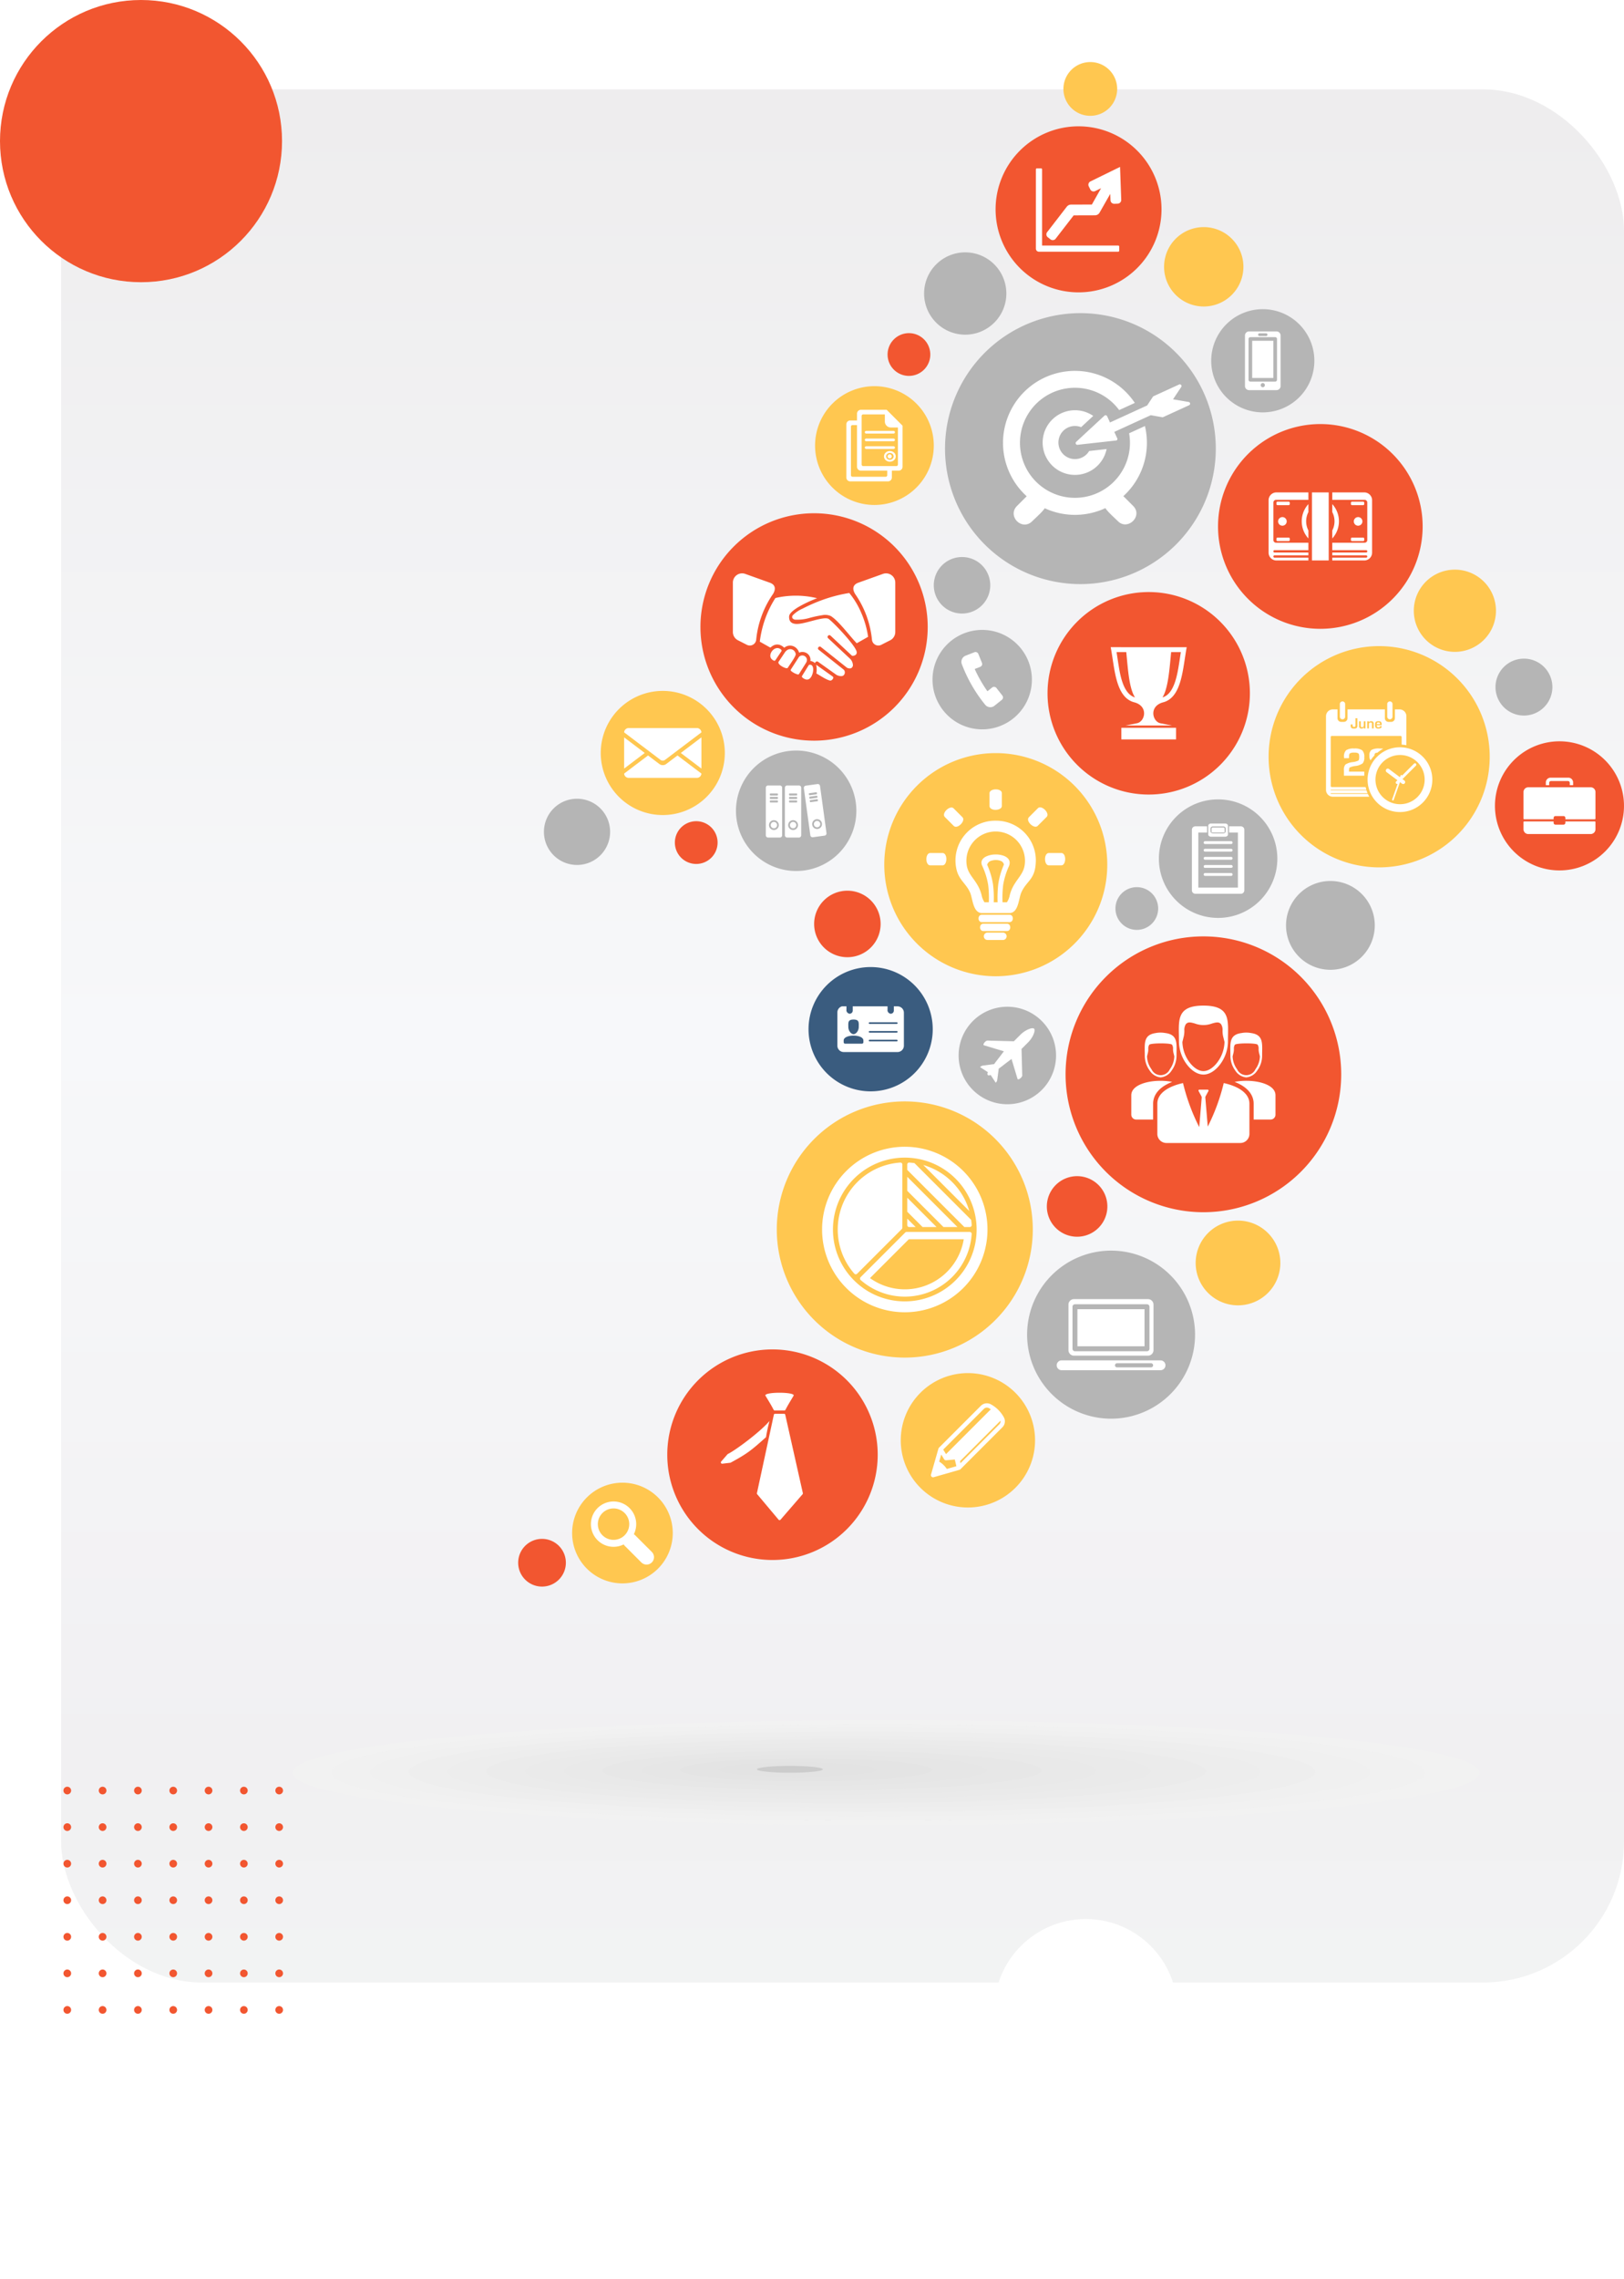 <svg xmlns="http://www.w3.org/2000/svg" xmlns:xlink="http://www.w3.org/1999/xlink" width="691" height="969" viewBox="0 0 691 969">
  <defs>
    <linearGradient id="linear-gradient" x1="0.5" x2="0.5" y2="1" gradientUnits="objectBoundingBox">
      <stop offset="0" stop-color="#eeedee"/>
      <stop offset="0.5" stop-color="#f7f8fa"/>
      <stop offset="0.89" stop-color="#f1f0f2"/>
      <stop offset="1" stop-color="#f2f3f3"/>
    </linearGradient>
    <filter id="Ellipse_4271" x="348" y="741" width="228" height="228" filterUnits="userSpaceOnUse">
      <feOffset dy="10" input="SourceAlpha"/>
      <feGaussianBlur stdDeviation="25" result="blur"/>
      <feFlood flood-opacity="0.098"/>
      <feComposite operator="in" in2="blur"/>
      <feComposite in="SourceGraphic"/>
    </filter>
  </defs>
  <g id="Group_46379" data-name="Group 46379" transform="translate(-1009 -2742)">
    <g id="Group_46312" data-name="Group 46312" transform="translate(815 1119)">
      <g id="Group_46307" data-name="Group 46307" transform="translate(0 103)">
        <rect id="Rectangle_410" data-name="Rectangle 410" width="665" height="805" rx="60" transform="translate(220 1558)" fill="url(#linear-gradient)"/>
        <g id="Group_46330" data-name="Group 46330" transform="translate(232.081 1518.972)">
          <path id="Path_100495" data-name="Path 100495" d="M236.4,255.571a58.642,58.642,0,1,1,58.642,58.642A58.642,58.642,0,0,1,236.4,255.571Z" transform="translate(178.911 202.266)" fill="#f25630" fill-rule="evenodd"/>
          <path id="Path_100496" data-name="Path 100496" d="M275.788,187.689a47.039,47.039,0,1,1,47.038,47.04A47.037,47.037,0,0,1,275.788,187.689Z" transform="translate(225.912 135.116)" fill="#ffc750" fill-rule="evenodd"/>
          <path id="Path_100497" data-name="Path 100497" d="M213.011,133.7a57.607,57.607,0,1,1,57.607,57.611A57.607,57.607,0,0,1,213.011,133.7Z" transform="translate(151.007 58.085)" fill="#b5b5b5" fill-rule="evenodd"/>
          <path id="Path_100498" data-name="Path 100498" d="M201.226,208.835a47.441,47.441,0,1,1,47.441,47.441A47.441,47.441,0,0,1,201.226,208.835Z" transform="translate(136.945 159.864)" fill="#ffc750" fill-rule="evenodd"/>
          <path id="Path_100499" data-name="Path 100499" d="M180.373,283.387a54.464,54.464,0,1,1,54.464,54.466A54.463,54.463,0,0,1,180.373,283.387Z" transform="translate(112.063 240.442)" fill="#ffc750" fill-rule="evenodd"/>
          <path id="Path_100500" data-name="Path 100500" d="M165.562,163.24a48.35,48.35,0,1,1,48.351,48.353A48.35,48.35,0,0,1,165.562,163.24Z" transform="translate(94.39 104.379)" fill="#f25630" fill-rule="evenodd"/>
          <path id="Path_100501" data-name="Path 100501" d="M232.9,173.221a43.051,43.051,0,1,1,43.05,43.052A43.052,43.052,0,0,1,232.9,173.221Z" transform="translate(174.736 122.607)" fill="#f25630" fill-rule="evenodd"/>
          <path id="Path_100502" data-name="Path 100502" d="M159.127,321.773a44.769,44.769,0,1,1,44.768,44.77A44.766,44.766,0,0,1,159.127,321.773Z" transform="translate(86.712 297.811)" fill="#f25630" fill-rule="evenodd"/>
          <path id="Path_100503" data-name="Path 100503" d="M228.937,293.583a35.73,35.73,0,1,1,35.732,35.729A35.733,35.733,0,0,1,228.937,293.583Z" transform="translate(170.009 274.958)" fill="#b5b5b5" fill-rule="evenodd"/>
          <path id="Path_100504" data-name="Path 100504" d="M265.977,141.13a43.531,43.531,0,1,1,43.528,43.533A43.528,43.528,0,0,1,265.977,141.13Z" transform="translate(214.206 83.746)" fill="#f25630" fill-rule="evenodd"/>
          <path id="Path_100505" data-name="Path 100505" d="M222.822,75.172a35.3,35.3,0,1,1,35.3,35.306A35.3,35.3,0,0,1,222.822,75.172Z" transform="translate(162.713 14.864)" fill="#f25630" fill-rule="evenodd"/>
          <path id="Path_100506" data-name="Path 100506" d="M204.424,310.167a28.571,28.571,0,1,1,28.569,28.573A28.571,28.571,0,0,1,204.424,310.167Z" transform="translate(140.761 303.291)" fill="#ffc750" fill-rule="evenodd"/>
          <path id="Path_100507" data-name="Path 100507" d="M186.531,229.3a26.425,26.425,0,1,1,26.424,26.426A26.423,26.423,0,0,1,186.531,229.3Z" transform="translate(119.411 209.358)" fill="#3a5c7f" fill-rule="evenodd"/>
          <path id="Path_100508" data-name="Path 100508" d="M146.22,175.724a26.394,26.394,0,1,1,26.393,26.4A26.392,26.392,0,0,1,146.22,175.724Z" transform="translate(71.312 145.472)" fill="#ffc750" fill-rule="evenodd"/>
          <path id="Path_100509" data-name="Path 100509" d="M279.17,205.066a18.88,18.88,0,1,1,18.879,18.881A18.881,18.881,0,0,1,279.17,205.066Z" transform="translate(229.947 189.449)" fill="#b5b5b5" fill-rule="evenodd"/>
          <path id="Path_100510" data-name="Path 100510" d="M254.5,195.562a25.2,25.2,0,1,1,25.2,25.2A25.2,25.2,0,0,1,254.5,195.562Z" transform="translate(200.516 170.573)" fill="#b5b5b5" fill-rule="evenodd"/>
          <path id="Path_100511" data-name="Path 100511" d="M261.638,270.047a18.015,18.015,0,1,1,18.015,18.015A18.015,18.015,0,0,1,261.638,270.047Z" transform="translate(209.028 268.013)" fill="#ffc750" fill-rule="evenodd"/>
          <path id="Path_100512" data-name="Path 100512" d="M319.7,186.557a27.45,27.45,0,1,1,27.45,27.45A27.45,27.45,0,0,1,319.7,186.557Z" transform="translate(278.314 157.135)" fill="#f25630" fill-rule="evenodd"/>
          <path id="Path_100513" data-name="Path 100513" d="M255.509,76.294a16.879,16.879,0,1,1,16.879,16.879A16.88,16.88,0,0,1,255.509,76.294Z" transform="translate(201.715 38.182)" fill="#ffc750" fill-rule="evenodd"/>
          <path id="Path_100514" data-name="Path 100514" d="M172.454,186.508a25.611,25.611,0,1,1,25.612,25.612A25.611,25.611,0,0,1,172.454,186.508Z" transform="translate(102.614 159.274)" fill="#b5b5b5" fill-rule="evenodd"/>
          <path id="Path_100515" data-name="Path 100515" d="M264.654,97.267A21.943,21.943,0,1,1,286.6,119.21,21.942,21.942,0,0,1,264.654,97.267Z" transform="translate(212.627 57.167)" fill="#b5b5b5" fill-rule="evenodd"/>
          <path id="Path_100516" data-name="Path 100516" d="M187.8,115.51a25.255,25.255,0,1,1,25.255,25.255A25.255,25.255,0,0,1,187.8,115.51Z" transform="translate(120.928 74.983)" fill="#ffc750" fill-rule="evenodd"/>
          <path id="Path_100517" data-name="Path 100517" d="M319.808,155.179a12.1,12.1,0,1,1,12.1,12.1A12.1,12.1,0,0,1,319.808,155.179Z" transform="translate(278.437 138.01)" fill="#b5b5b5" fill-rule="evenodd"/>
          <path id="Path_100518" data-name="Path 100518" d="M303.958,143.3a17.478,17.478,0,1,1,17.478,17.478A17.476,17.476,0,0,1,303.958,143.3Z" transform="translate(259.524 117.426)" fill="#ffc750" fill-rule="evenodd"/>
          <path id="Path_100519" data-name="Path 100519" d="M140.668,324.253a21.409,21.409,0,1,1,21.41,21.41A21.41,21.41,0,0,1,140.668,324.253Z" transform="translate(64.687 328.641)" fill="#ffc750" fill-rule="evenodd"/>
          <path id="Path_100520" data-name="Path 100520" d="M215.649,231.295a20.729,20.729,0,1,1,20.73,20.728A20.727,20.727,0,0,1,215.649,231.295Z" transform="translate(154.154 218.542)" fill="#b5b5b5" fill-rule="evenodd"/>
          <path id="Path_100521" data-name="Path 100521" d="M210.832,135.391a12.015,12.015,0,1,1,12.017,12.017A12.015,12.015,0,0,1,210.832,135.391Z" transform="translate(148.407 114.504)" fill="#b5b5b5" fill-rule="evenodd"/>
          <path id="Path_100522" data-name="Path 100522" d="M208.952,81.806a17.5,17.5,0,1,1,17.5,17.5A17.5,17.5,0,0,1,208.952,81.806Z" transform="translate(146.163 44.027)" fill="#b5b5b5" fill-rule="evenodd"/>
          <path id="Path_100523" data-name="Path 100523" d="M187.62,202.209a14.142,14.142,0,1,1,14.142,14.144A14.139,14.139,0,0,1,187.62,202.209Z" transform="translate(120.71 191.695)" fill="#f25630" fill-rule="evenodd"/>
          <path id="Path_100524" data-name="Path 100524" d="M210.586,158.647a21.142,21.142,0,1,1,21.14,21.147A21.14,21.14,0,0,1,210.586,158.647Z" transform="translate(148.113 131.364)" fill="#b5b5b5" fill-rule="evenodd"/>
          <path id="Path_100525" data-name="Path 100525" d="M232.766,256.287a12.876,12.876,0,1,1,12.876,12.881A12.876,12.876,0,0,1,232.766,256.287Z" transform="translate(174.578 257.731)" fill="#f25630" fill-rule="evenodd"/>
          <path id="Path_100526" data-name="Path 100526" d="M135.2,184.316a14.078,14.078,0,1,1,14.078,14.08A14.078,14.078,0,0,1,135.2,184.316Z" transform="translate(58.159 170.421)" fill="#b5b5b5" fill-rule="evenodd"/>
          <path id="Path_100527" data-name="Path 100527" d="M235.983,38.844a11.431,11.431,0,1,1,11.431,11.431A11.431,11.431,0,0,1,235.983,38.844Z" transform="translate(178.417 0)" fill="#ffc750" fill-rule="evenodd"/>
          <path id="Path_100528" data-name="Path 100528" d="M201.867,89.059a9.088,9.088,0,1,1,9.086,9.089A9.087,9.087,0,0,1,201.867,89.059Z" transform="translate(137.71 62.715)" fill="#f25630" fill-rule="evenodd"/>
          <path id="Path_100529" data-name="Path 100529" d="M130.2,323.881a10.145,10.145,0,1,1,10.146,10.144A10.145,10.145,0,0,1,130.2,323.881Z" transform="translate(52.199 341.639)" fill="#f25630" fill-rule="evenodd"/>
          <path id="Path_100530" data-name="Path 100530" d="M246.077,196.465a9.086,9.086,0,1,1,9.086,9.089A9.087,9.087,0,0,1,246.077,196.465Z" transform="translate(190.461 190.871)" fill="#b5b5b5" fill-rule="evenodd"/>
          <path id="Path_100531" data-name="Path 100531" d="M160.6,183.685a9.088,9.088,0,1,1,9.086,9.086A9.087,9.087,0,0,1,160.6,183.685Z" transform="translate(88.473 175.622)" fill="#f25630" fill-rule="evenodd"/>
          <path id="Path_100532" data-name="Path 100532" d="M277.372,81.021h0Zm7.264,23.577H272.931a1.729,1.729,0,0,1-1.728-1.724l0-21.509a1.729,1.729,0,0,1,1.724-1.726h11.707a1.731,1.731,0,0,1,1.726,1.726v21.507a1.73,1.73,0,0,1-1.728,1.726Zm-1.349-20.976h-9.01v15.8h9.01v-15.8ZM277.372,81.6a.58.58,0,1,1,0-1.16h2.82a.58.58,0,1,1,0,1.16Zm7.466,18.68V82.764a.23.23,0,0,0-.024-.1.774.774,0,0,0-.75-.588H273.5a.779.779,0,0,0-.755.588.271.271,0,0,0-.022.1l0,.048,0,.035V100.2l0,.035v.048a.262.262,0,0,0,.02.1.779.779,0,0,0,.755.588h10.56a.772.772,0,0,0,.75-.586.246.246,0,0,0,.024-.105Zm-5.428,1.572a.884.884,0,0,0-1.255,0,.888.888,0,1,0,1.255,0Z" transform="translate(220.441 62.316)" fill="#fff" fill-rule="evenodd"/>
          <path id="Path_100533" data-name="Path 100533" d="M242.021,267.253h31.508a2.346,2.346,0,0,1,2.338,2.338v19.364a2.346,2.346,0,0,1-2.338,2.338H242.021a2.344,2.344,0,0,1-2.338-2.338V269.591a2.344,2.344,0,0,1,2.338-2.338ZM278.873,293.3H236.766a2.1,2.1,0,0,0-2.09,2.09h0a2.1,2.1,0,0,0,2.088,2.09h42.109a2.1,2.1,0,0,0,2.09-2.09h0a2.1,2.1,0,0,0-2.09-2.09Zm-4.046,2.967H260.354a.88.88,0,0,1-.877-.877h0a.878.878,0,0,1,.875-.877h14.473a.878.878,0,0,1,.875.877h0a.878.878,0,0,1-.875.877Zm-2.779-24.72H243.5v15.765h28.547V271.543Zm-29.6-2.1a1.051,1.051,0,0,0-1.051,1.05v17.864a1.049,1.049,0,0,0,1.051,1.048H273.1a1.05,1.05,0,0,0,1.051-1.048V270.495a1.051,1.051,0,0,0-1.051-1.05Z" transform="translate(176.857 286.177)" fill="#fff" fill-rule="evenodd"/>
          <path id="Path_100534" data-name="Path 100534" d="M181.708,156.536H152.686a1.932,1.932,0,0,0-1.926,1.836l15.458,11.685a1.6,1.6,0,0,0,1.961,0l15.46-11.685a1.941,1.941,0,0,0-1.93-1.836Zm1.932,17.225-8.773-6.63,8.773-6.637v13.267Zm-.566,3.393a1.935,1.935,0,0,1-1.366.568H152.686a1.932,1.932,0,0,1-1.926-1.836l10.176-7.694,4.777,3.61a2.429,2.429,0,0,0,2.97,0l4.777-3.61,10.179,7.694a1.919,1.919,0,0,1-.566,1.268Zm-32.317-16.66,8.773,6.637-8.773,6.63Z" transform="translate(76.726 154.07)" fill="#fff" fill-rule="evenodd"/>
          <path id="Path_100535" data-name="Path 100535" d="M262.371,204.914h19.381a1.469,1.469,0,0,0,1.465-1.465V177.7a1.467,1.467,0,0,0-1.465-1.463h-5.007v2.634h3.737V202.28H263.641V178.868h3.737v-2.634h-5.007a1.466,1.466,0,0,0-1.465,1.463v25.753a1.468,1.468,0,0,0,1.465,1.465Zm12.688-29.867a1.351,1.351,0,0,1,.864.292.861.861,0,0,1,.336.656V179.7a.861.861,0,0,1-.336.656,1.352,1.352,0,0,1-.864.294h-5.992a1.358,1.358,0,0,1-.866-.294.861.861,0,0,1-.336-.656v-3.706a.861.861,0,0,1,.336-.656,1.357,1.357,0,0,1,.866-.292Zm-5.187,1.213h4.38a1.144,1.144,0,0,1,.724.252v0a.845.845,0,0,1,.327.656v1.18a.85.85,0,0,1-.327.658h0a1.132,1.132,0,0,1-.724.252h-4.38a1.132,1.132,0,0,1-.724-.252h0a.85.85,0,0,1-.327-.658v-1.18a.845.845,0,0,1,.327-.656v0a1.144,1.144,0,0,1,.724-.252Zm-3.366,19.851h11.113a.6.6,0,0,1,.6.6h0a.6.6,0,0,1-.6.6H266.505a.6.6,0,0,1-.6-.6h0a.6.6,0,0,1,.6-.6Zm11.128-2.235H266.475v0h-.031v0h-.015v0h-.015l-.013,0h-.015v0l-.015,0v0l-.013,0h0l-.015,0v0l-.015,0v0l-.013,0v0l-.013,0h0l-.015,0h0l-.011-.007h0l-.015,0v0l-.013,0h0l-.013-.007-.013-.007-.011-.009-.013-.007h0l-.013-.009h0l-.011-.007v0l-.011-.007h0l-.013-.009h0l-.011-.009-.011-.009h0l-.011-.009h0l-.011-.009v0l-.011-.009h0l-.011-.009-.009-.013-.011-.009v0l-.009-.009h0l-.009-.011v0l-.009-.011-.011-.011h0l-.009-.011-.007-.011L266,193.6h0l-.009-.013-.007-.011h0l-.007-.013-.007-.013-.007-.013h0l-.007-.013-.007-.013-.007-.013,0-.015,0-.013,0-.013,0-.015,0-.015,0-.013,0-.015,0-.013,0-.015,0-.015,0-.015v-.015l0-.015,0-.013v-.018a.605.605,0,0,1,.6-.6h11.113a.605.605,0,0,1,.6.6v.018l0,.013v.015l0,.015,0,.015,0,.015,0,.015,0,.013,0,.015,0,.013,0,.015,0,.015,0,.013,0,.013-.007.015,0,.013-.007.013-.007.013h0l-.007.013,0,.013-.009.013h0l-.007.011-.009.013h0l-.009.013-.007.011-.009.011h0l-.009.011-.009.011v0l-.009.011h0l-.011.009v0l-.011.009-.009.013-.011.009h0l-.009.009v0l-.013.009h0l-.011.009h0l-.011.009-.011.009h0l-.011.009h0l-.013.007v0l-.011.007h0l-.013.009h0l-.013.007-.011.009-.013.007-.013.007h0l-.013,0v0l-.013,0h0l-.013.007h0l-.015,0h0l-.013,0v0l-.013,0v0l-.015,0v0l-.013,0h0l-.015,0v0l-.013,0v0h-.015l-.015,0h-.015v0h-.015v0h-.031v0Zm.588-.6Zm-12.319,0Zm.6-4.04h11.113a.6.6,0,0,1,.6.6h0a.6.6,0,0,1-.6.6H266.505a.6.6,0,0,1-.6-.6h0a.6.6,0,0,1,.6-.6Zm0-3.439h11.113a.606.606,0,0,1,.6.6h0a.6.6,0,0,1-.6.6H266.505a.6.6,0,0,1-.6-.6h0a.606.606,0,0,1,.6-.6Zm0-3.237h11.113a.606.606,0,0,1,.6.6h0a.6.6,0,0,1-.6.6H266.505a.6.6,0,0,1-.6-.6h0a.606.606,0,0,1,.6-.6Zm2.8-3.689v-1.7a.378.378,0,0,1,.147-.283h0a.659.659,0,0,1,.414-.138h4.38a.65.65,0,0,1,.414.138h0a.374.374,0,0,1,.149.283v1.7Z" transform="translate(208.155 176.157)" fill="#fff" fill-rule="evenodd"/>
          <path id="Path_100536" data-name="Path 100536" d="M279.118,139.793h13.609v-1.206H278.282a.449.449,0,0,1-.447-.447v-.075a.449.449,0,0,1,.447-.447h14.444v-1.206H278.282a.448.448,0,0,1-.447-.447v-.107a.448.448,0,0,1,.447-.447h14.444v-3.169H278.953a1.119,1.119,0,0,1-1.119-1.116V115.135a1.12,1.12,0,0,1,1.119-1.119h13.773v-3.167H279.118a3.339,3.339,0,0,0-3.334,3.331v22.279a3.339,3.339,0,0,0,3.334,3.334Zm15.124,0h7.128V128.985h0V117.271h0v-6.422h-7.128v6.422h0v22.522Zm8.643,0h13.609a3.339,3.339,0,0,0,3.334-3.334V114.18a3.339,3.339,0,0,0-3.334-3.331H302.885v3.167h13.773a1.12,1.12,0,0,1,1.118,1.119v15.988a1.119,1.119,0,0,1-1.118,1.116H302.885v3.169H317.33a.446.446,0,0,1,.447.447v.107a.446.446,0,0,1-.447.447H302.885v1.206H317.33a.448.448,0,0,1,.447.447v.075a.448.448,0,0,1-.447.447H302.885v1.206Zm-10.159-23.967v3.384a8.523,8.523,0,0,0,0,7.836v3.386a10.822,10.822,0,0,1,0-14.607Zm10.159,11.22a8.523,8.523,0,0,0,0-7.836v-3.384a10.822,10.822,0,0,1,0,14.607v-3.386Zm11.03-5.7a1.831,1.831,0,1,1-1.869,1.829,1.849,1.849,0,0,1,1.869-1.829Zm-2.645,8.722h4.762a.446.446,0,0,1,.447.447v.59a.447.447,0,0,1-.447.447H311.27a.448.448,0,0,1-.447-.447v-.59a.448.448,0,0,1,.447-.447Zm0-15.287h4.762a.448.448,0,0,1,.447.447v.592a.448.448,0,0,1-.447.447H311.27a.449.449,0,0,1-.447-.447v-.592a.449.449,0,0,1,.447-.447Zm-17.028,14.2ZM281.7,121.346a1.831,1.831,0,1,1-1.869,1.829,1.85,1.85,0,0,1,1.869-1.829Zm2.645,8.722a.448.448,0,0,1,.447.447v.59a.448.448,0,0,1-.447.447H279.58a.447.447,0,0,1-.447-.447v-.59a.446.446,0,0,1,.447-.447Zm0-15.287a.449.449,0,0,1,.447.447v.592a.449.449,0,0,1-.447.447H279.58a.448.448,0,0,1-.447-.447v-.592a.448.448,0,0,1,.447-.447Z" transform="translate(225.907 99.556)" fill="#fff" fill-rule="evenodd"/>
          <path id="Path_100537" data-name="Path 100537" d="M241.861,232.454h-6.343a1.563,1.563,0,1,1,0-3.117h6.343a1.563,1.563,0,1,1,0,3.117Zm-2.976-50.711a16.891,16.891,0,0,1,17.085,16.644c0,8.632-4.046,8.718-6.27,14.091-1.077,2.614-1.145,8.529-4.979,8.529H233.047c-3.8,0-3.946-6.016-4.979-8.529-1.656-4.016-4.957-5.483-5.937-10.387a16.9,16.9,0,0,1,16.754-20.349Zm4.781,34.666a8.349,8.349,0,0,0,1.23-3.09c1.483-5.805,5.369-7.821,6.24-12.231a12.463,12.463,0,1,0-24.5,0c.882,4.454,4.718,6.275,6.242,12.231a8.362,8.362,0,0,0,1.228,3.09h1.855a45.268,45.268,0,0,0-.272-7.365A31.3,31.3,0,0,0,233.194,201h0c-.921-1.88-.013-3.248,1.643-4.057h0a9.393,9.393,0,0,1,3.689-.831,9.889,9.889,0,0,1,3.81.561c1.893.728,3.064,2.147,2.233,4.31l0,.009a31.373,31.373,0,0,0-2.5,8.062,45.446,45.446,0,0,0-.27,7.356Zm-5.617,0H239.7a50.413,50.413,0,0,1,.285-7.724,32.265,32.265,0,0,1,2.406-8.282,2.114,2.114,0,0,0-1.518-1.616,5.443,5.443,0,0,0-1.864-.327,5.981,5.981,0,0,0-1.915.289,2.444,2.444,0,0,0-1.833,1.735,33.276,33.276,0,0,1,2.47,8.242,46.762,46.762,0,0,1,.322,7.683Zm6.737,8.453H232.981c-1.86,0-1.86-3.116,0-3.116h11.806c1.86,0,1.86,3.116,0,3.116Zm-28.544-24.13h-5.178c-2.226,0-2.226-5.246,0-5.246h5.178c2.272,0,2.141,5.246,0,5.246Zm27.448,27.933H233.635c-1.855,0-1.862-3.114,0-3.114H243.69c1.86,0,1.855,3.114,0,3.114Zm9.35-48.415c-1.616,1.625,2.228,5.185,3.709,3.7l3.8-3.8c1.548-1.548-2.16-5.257-3.709-3.709l-3.8,3.8h0v0Zm8.486,15.236h5.264c2.274,0,2.143,5.246,0,5.246h-5.264c-2.156,0-2.235-5.246,0-5.246Zm-40.5-11.532c1.557,1.551,5.244-2.165,3.7-3.706h0l-3.753-3.755v0h0c-1.5-1.5-5.31,2.09-3.707,3.7v0h0l3.757,3.759Zm15.234-8.488v-5.4c0-2.125,5.246-2.255,5.246,0v5.4C241.506,177.609,236.26,177.74,236.26,175.466Z" transform="translate(146.692 168.259)" fill="#fff" fill-rule="evenodd"/>
          <path id="Path_100538" data-name="Path 100538" d="M153.95,306.486a9.642,9.642,0,0,1,8.635,13.922,3.264,3.264,0,0,1,.553.439l7.093,7.093a3.162,3.162,0,0,1,0,4.459h0a3.162,3.162,0,0,1-4.459,0l-7.093-7.093a3.161,3.161,0,0,1-.439-.55,9.638,9.638,0,1,1-4.29-18.269Zm4.72,4.917a6.68,6.68,0,1,0,1.954,4.72A6.663,6.663,0,0,0,158.67,311.4Z" transform="translate(69.034 332.99)" fill="#fff" fill-rule="evenodd"/>
          <g id="Group_46328" data-name="Group 46328" transform="translate(434.518 276.221)">
            <path id="Path_100539" data-name="Path 100539" d="M245.156,140.858c1.678,8.832,1.948,21.079,9.79,23.38,6.466,1.562,4.834,8.284,1.393,8.959l-4.915.967h19.8l-4.911-.958c-3.441-.669-5.086-7.4,1.388-8.968,7.843-2.3,8.113-14.548,9.793-23.38Zm6.621,2.092c.154,1.6.3,3.2.456,4.8.412,4.134,1.064,11.1,3.257,14.469-5.112-1.546-6.336-9.692-7.053-14.124-.276-1.711-.518-3.428-.794-5.141Zm15.409,19.256c2.081-3.244,2.8-10.194,3.226-14.458.158-1.6.3-3.2.456-4.8H275c-.276,1.713-.518,3.432-.794,5.143-.636,3.937-1.733,10.492-5.073,13.1A5.974,5.974,0,0,1,267.187,162.207Z" transform="translate(-245.156 -140.858)" fill="#fff" fill-rule="evenodd"/>
            <rect id="Rectangle_417" data-name="Rectangle 417" width="23.272" height="4.939" transform="translate(4.531 34.276)" fill="#fff"/>
          </g>
          <path id="Path_100540" data-name="Path 100540" d="M235.846,287.918a14,14,0,0,1,3.1,2.327l.048.053a13.93,13.93,0,0,1,2.279,3.049,3.588,3.588,0,0,1-.6,4.318l0,0h0L222.849,315.49a.911.911,0,0,1-.428.241l-10.977,3.145a.913.913,0,0,1-1.13-1.134l3.145-10.975a.905.905,0,0,1,.252-.441l17.811-17.811a3.594,3.594,0,0,1,4.323-.6Zm-22.053,24.325a10.528,10.528,0,0,1,3.255,3.125l4.062-1.165-.678-2.851-3.459.316-.138.011h0a.912.912,0,0,1-.936-.421l-1.241-2.02-.862,3Zm26.095-17.4L222.7,312.027l.134.886,16.541-16.541,0,0a1.807,1.807,0,0,0,.515-1.02,1.679,1.679,0,0,0-.007-.513Zm-23.193,14.216L235.756,290c-.259-.169-.524-.331-.8-.485a1.817,1.817,0,0,0-1.123-.217,1.8,1.8,0,0,0-1.018.518l-17.311,17.313Z" transform="translate(147.746 310.278)" fill="#fff" fill-rule="evenodd"/>
          <path id="Path_100541" data-name="Path 100541" d="M231.959,83.815a1.318,1.318,0,0,1-1.32-1.32V48.8a.446.446,0,0,1,.445-.445h1.75a.447.447,0,0,1,.447.445V81.172h32.369a.447.447,0,0,1,.445.447v1.75a.446.446,0,0,1-.445.445Zm3.474-8.341a1.563,1.563,0,0,0,.281,2.189l1.151.893a1.566,1.566,0,0,0,2.191-.283l7.667-9.926,9.051-.026a2.27,2.27,0,0,0,1.91-1.037l4.6-8.073.1,2.713a1.564,1.564,0,0,0,1.614,1.5l1.456-.053a1.561,1.561,0,0,0,1.5-1.614q-.25-7.007-.5-14.017l-12.6,6.172a1.569,1.569,0,0,0-.715,2.09l.643,1.307a1.564,1.564,0,0,0,2.088.715l2.52-1.235-3.93,6.952-8.856.026A2.274,2.274,0,0,0,244.6,64a2.335,2.335,0,0,0-.811.658Z" transform="translate(172.04 24.258)" fill="#fff" fill-rule="evenodd"/>
          <path id="Path_100542" data-name="Path 100542" d="M224.349,237.713A35.187,35.187,0,1,0,259.534,272.9a35.185,35.185,0,0,0-35.185-35.186Zm.772,36.227h26.871a.818.818,0,0,1,.818.873,28.509,28.509,0,0,1-47.231,19.566.818.818,0,0,1-.039-1.2l19-19a.792.792,0,0,1,.581-.241Zm-15.578,19.627,16.524-16.524h23.369a25.039,25.039,0,0,1-1.588,5.579,25.4,25.4,0,0,1-38.3,10.944Zm12.9-49.128a.818.818,0,0,1,.873.818v26.867a.793.793,0,0,1-.239.581l-19.006,19a.815.815,0,0,1-1.2-.039,28.338,28.338,0,0,1-4.88-7.839,28.536,28.536,0,0,1,24.448-39.392Zm6.534,27.419h-2.763a.821.821,0,0,1-.818-.82v-2.763l3.581,3.584Zm8.893,0h-5.948l-6.527-6.527v-5.948l12.475,12.475Zm8.893,0h-5.948l-15.42-15.42v-5.948l21.368,21.368Zm5.821-3.075c.1.726.182,1.458.23,2.2a.818.818,0,0,1-.818.873H249.7L225.39,247.545v-2.29a.815.815,0,0,1,.873-.816c.741.048,1.476.125,2.2.23l24.116,24.114Zm-20.373-23.316a28.629,28.629,0,0,1,18.508,16.519,28.234,28.234,0,0,1,1.064,3.055l-19.572-19.574Zm-7.858-3.132A30.563,30.563,0,1,1,193.786,272.9,30.563,30.563,0,0,1,224.349,242.336Z" transform="translate(122.551 250.93)" fill="#fff" fill-rule="evenodd"/>
          <path id="Path_100543" data-name="Path 100543" d="M318.639,182.9a.353.353,0,0,1,.447-.215.352.352,0,0,1,.2.18l.015.035,5.055-5.055a.594.594,0,0,1,.84.84l-5.726,5.724.8.594a.836.836,0,1,1-1,1.34l-.871-.649-2.68,7.582a.351.351,0,0,1-.662-.232l2.34-6.621a.595.595,0,0,1-.818-.55.588.588,0,0,1,.175-.419l.566-.566-4.6-3.435a.835.835,0,0,1-.171-1.171.835.835,0,0,1,1.169-.169l4.674,3.492.248-.7Zm-12.734-6.5a1.1,1.1,0,0,1-.143-.164,3.137,3.137,0,0,1-.373-1.776,2.837,2.837,0,0,1,.869-2.443,6.35,6.35,0,0,1,3.4-.621,15.533,15.533,0,0,1,1.63.075,15.049,15.049,0,0,0-2.513,1.708,2.042,2.042,0,0,0-.893.213c-.191.134-.3.447-.333.941a14.966,14.966,0,0,0-1.645,2.068Zm13.207-9.894v3.235a14.965,14.965,0,0,1,2.018.243V157.659a2.9,2.9,0,0,0-2.893-2.893h-2v3.746a1.56,1.56,0,0,1-1.557,1.557h-1.147a1.56,1.56,0,0,1-1.557-1.557v-3.746H296.078v3.746a1.56,1.56,0,0,1-1.557,1.557h-1.145a1.561,1.561,0,0,1-1.559-1.557v-3.746h-2a2.9,2.9,0,0,0-2.891,2.893v31.334a2.9,2.9,0,0,0,2.891,2.9h15.517c-.217-.39-.419-.792-.6-1.2H288.939V190.4H304.6q-.247-.589-.445-1.2H288.939v-.219h15.151c-.121-.395-.224-.794-.311-1.2h-14.4a.445.445,0,0,1-.443-.445V166.506a.445.445,0,0,1,.443-.445h29.286a.447.447,0,0,1,.445.445Zm-5.022-15.133h.022a1.113,1.113,0,0,1,1.112,1.112v5.384a1.113,1.113,0,0,1-1.112,1.112h-.022a1.115,1.115,0,0,1-1.112-1.112v-5.384a1.115,1.115,0,0,1,1.112-1.112Zm-20.153,0h.022a1.115,1.115,0,0,1,1.112,1.112v5.384a1.115,1.115,0,0,1-1.112,1.112h-.022a1.115,1.115,0,0,1-1.112-1.112v-5.384a1.115,1.115,0,0,1,1.112-1.112Zm9.277,29.856v1.722h-8.668v-2.334a3.284,3.284,0,0,1,.651-2.408,7.049,7.049,0,0,1,3.095-1.035,7.442,7.442,0,0,0,2.4-.656c.25-.2.373-.713.373-1.542,0-.794-.123-1.3-.373-1.511a3.151,3.151,0,0,0-1.776-.318,3.232,3.232,0,0,0-1.823.322c-.252.215-.379.735-.379,1.566l-.009.485h-2.123v-.478a3.7,3.7,0,0,1,.888-2.9,5.682,5.682,0,0,1,3.454-.744,5.485,5.485,0,0,1,3.395.754,3.662,3.662,0,0,1,.895,2.873,3.84,3.84,0,0,1-.682,2.678,6.579,6.579,0,0,1-3.136,1.127,8.187,8.187,0,0,0-2.356.625c-.217.173-.327.66-.327,1.465v.311Zm6.672-19.331h.733l0,.118c0,.59-.447.886-1.338.886a1.628,1.628,0,0,1-1.186-.309,2.073,2.073,0,0,1-.281-1.309,1.78,1.78,0,0,1,.292-1.2,1.6,1.6,0,0,1,1.143-.3,1.488,1.488,0,0,1,1.092.3,1.78,1.78,0,0,1,.279,1.171l0,.224h-2.062c-.007.068-.009.114-.009.134a.91.91,0,0,0,.138.594.765.765,0,0,0,.555.147,1.037,1.037,0,0,0,.522-.086.438.438,0,0,0,.123-.371Zm-9.608-3.38v3a1.6,1.6,0,0,1-.279,1.112,1.652,1.652,0,0,1-1.125.274,1.782,1.782,0,0,1-1.173-.263,1.706,1.706,0,0,1-.268-1.156l.007-.322h.79c.011.162.018.283.018.364s0,.169.011.276c.013.265.221.4.627.4.241,0,.4-.048.467-.143a1.272,1.272,0,0,0,.1-.64v-2.9Zm3.448,1.3v3.046h-.73l.042-.522-.013,0a.929.929,0,0,1-.983.559.914.914,0,0,1-1.035-1.033v-2.046h.73v1.871a.824.824,0,0,0,.107.511.605.605,0,0,0,.45.123q.7,0,.7-.84v-1.665Zm.737,0h.724l-.029.513.015,0a.907.907,0,0,1,.956-.551q1.079,0,1.079,1v2.075h-.73v-1.95l-.018-.213q-.049-.342-.533-.342c-.491,0-.735.232-.735.7v1.807h-.73v-3.046Zm5.428,1.213h-1.327a.905.905,0,0,1,.123-.572.749.749,0,0,1,.531-.132.9.9,0,0,1,.546.11.638.638,0,0,1,.125.474l0,.121Zm15.936,16.179a10.462,10.462,0,1,0,2.283,3.413,10.562,10.562,0,0,0-2.283-3.413Zm-17.171-2.305a13.772,13.772,0,1,0,9.738-4.033A13.722,13.722,0,0,0,308.656,174.91Z" transform="translate(239.196 147.909)" fill="#fff" fill-rule="evenodd"/>
          <path id="Path_100544" data-name="Path 100544" d="M192.128,213.08v14.135a2.714,2.714,0,0,0,2.709,2.709h22.882a2.714,2.714,0,0,0,2.709-2.709V213.2a2.715,2.715,0,0,0-2.709-2.706h-1.57v1.8a1.348,1.348,0,0,1-1.349,1.349,1.62,1.62,0,0,1-1.349-1.349c0-.419.007-.182.024-.268V210.49H198.666v1.8a1.348,1.348,0,0,1-1.349,1.349,1.622,1.622,0,0,1-1.351-1.349c0-.419.009-.182.026-.268V210.49h-1.945a2.717,2.717,0,0,0-1.919,2.59Zm2.68,11.927c0-2.759,8.389-2.759,8.389,0v.746a.622.622,0,0,1-.618.618h-7.154a.619.619,0,0,1-.616-.618v-.746Zm4.2-2.687c-1.031,0-2.222-1.393-2.222-3.108s-.294-3.106,2.222-3.106,2.219,1.39,2.219,3.106-1.191,3.108-2.219,3.108Zm18.394-5.055a.348.348,0,1,1,0,.7H205.835a.348.348,0,0,1,0-.7Zm0,3.715a.349.349,0,1,1,0,.7H205.835a.349.349,0,0,1,0-.7Zm0,3.715a.349.349,0,1,1,0,.7H205.835a.349.349,0,0,1,0-.7Z" transform="translate(126.089 218.447)" fill="#fff" fill-rule="evenodd"/>
          <path id="Path_100545" data-name="Path 100545" d="M194.433,169.159q1.378,10.017,2.753,20.037a.959.959,0,0,0,1.077.816l4.985-.684a.956.956,0,0,0,.816-1.077l-2.75-20.037a.958.958,0,0,0-1.077-.816l-4.985.684a.959.959,0,0,0-.818,1.077Zm-2.081,20.98h-5.033a.958.958,0,0,1-.956-.956V168.959a.957.957,0,0,1,.956-.954h5.033a.956.956,0,0,1,.954.954v20.224a.958.958,0,0,1-.954.956Zm-8.121,0H179.2a.957.957,0,0,1-.954-.956V168.959a.955.955,0,0,1,.954-.954h5.033a.955.955,0,0,1,.954.954v20.224a.957.957,0,0,1-.954.956Zm15.644-7.055a1.358,1.358,0,0,1,1.529,1.156v0a1.354,1.354,0,0,1-1.156,1.526l0,0a1.356,1.356,0,0,1-.371-2.687Zm-1.478.081a2.089,2.089,0,0,1,3.733.978l0,.033h0a2.09,2.09,0,0,1-1.79,2.32l-.031,0h0a2.088,2.088,0,0,1-1.912-3.336Zm1.386-11.413-2.873.395a.272.272,0,0,1-.307-.232l-.044-.318a.273.273,0,0,1,.232-.307l2.873-.395a.272.272,0,0,1,.307.232l.044.318a.274.274,0,0,1-.232.307Zm-18.1,11.01a2.089,2.089,0,1,0,1.478.612,2.091,2.091,0,0,0-1.478-.612Zm.958,1.134a1.353,1.353,0,1,0,.4.956,1.349,1.349,0,0,0-.4-.956Zm-2.408-11.637h2.9a.272.272,0,0,0,.272-.274v-.32a.272.272,0,0,0-.272-.272h-2.9a.273.273,0,0,0-.272.272v.32a.274.274,0,0,0,.272.274Zm9.626,11.24a1.355,1.355,0,1,0,.956.4,1.345,1.345,0,0,0-.956-.4Zm-1.48-.125a2.091,2.091,0,1,0,1.48-.612,2.091,2.091,0,0,0-1.48.612Zm2.928-11.115a.274.274,0,0,0,.274-.274v-.32a.274.274,0,0,0-.274-.272h-2.9a.274.274,0,0,0-.274.272v.32a.274.274,0,0,0,.274.274Zm-11.073,2.981h2.9a.272.272,0,0,0,.272-.274v-.318a.272.272,0,0,0-.272-.274h-2.9a.274.274,0,0,0-.272.274v.318a.274.274,0,0,0,.272.274Zm0-1.491h2.9a.272.272,0,0,0,.272-.272v-.32a.271.271,0,0,0-.272-.272h-2.9a.272.272,0,0,0-.272.272v.32a.273.273,0,0,0,.272.272Zm11.073,1.491a.274.274,0,0,0,.274-.274v-.318a.274.274,0,0,0-.274-.274h-2.9a.274.274,0,0,0-.274.274v.318a.274.274,0,0,0,.274.274Zm0-1.491a.274.274,0,0,0,.274-.272v-.32a.272.272,0,0,0-.274-.272h-2.9a.272.272,0,0,0-.274.272v.32a.274.274,0,0,0,.274.272Zm8.878.958-2.873.393a.271.271,0,0,1-.307-.232l-.044-.316a.272.272,0,0,1,.232-.307l2.873-.395a.272.272,0,0,1,.307.232l.044.316a.277.277,0,0,1-.233.309Zm-.2-1.476-2.873.393a.273.273,0,0,1-.307-.232l-.044-.318a.276.276,0,0,1,.235-.307l2.871-.395a.274.274,0,0,1,.307.232l.044.318A.274.274,0,0,1,199.984,173.23Z" transform="translate(109.521 167.019)" fill="#fff" fill-rule="evenodd"/>
          <path id="Path_100546" data-name="Path 100546" d="M279.849,239.669c-2.621,0-5.246-1.812-7.2-4.476a16.538,16.538,0,0,1-3.226-9.457v-.081l.009-.039q-.013-.336-.013-.671c0-8.062-1.386-14.6,10.433-14.6s10.431,6.534,10.431,14.6c0,.224,0,.447-.013.669l.011.042v.081a16.526,16.526,0,0,1-3.228,9.457c-1.956,2.665-4.582,4.476-7.2,4.476Zm18.217,1.2a6.228,6.228,0,0,0,4.663-2.9,10.707,10.707,0,0,0,2.088-6.121V231.8l-.007-.029c.007-.143.009-.287.009-.432,0-4.7.726-8.6-4.718-9.325a10.455,10.455,0,0,0-2.035-.189,10.278,10.278,0,0,0-2.018.186c-5.468.722-4.737,4.621-4.737,9.328,0,.145,0,.289.009.434l-.007.026v.053a10.705,10.705,0,0,0,2.09,6.123,6.224,6.224,0,0,0,4.663,2.9Zm-3.9-3.459a9.737,9.737,0,0,1-1.9-5.512l.386-1.555a7.028,7.028,0,0,0,.158-1.568,2.932,2.932,0,0,1,.379-1.73c.265-.84,9.668-.864,9.755,0a2.913,2.913,0,0,1,.382,1.73,6.908,6.908,0,0,0,.16,1.568l.384,1.555a9.737,9.737,0,0,1-1.9,5.512,4.283,4.283,0,0,1-7.8,0Zm-32.521,3.459a6.228,6.228,0,0,0,4.663-2.9,10.707,10.707,0,0,0,2.088-6.121V231.8l-.007-.029c.007-.143.009-.287.009-.432,0-4.75.744-8.683-4.9-9.35a10.713,10.713,0,0,0-1.917-.165,10.426,10.426,0,0,0-2.147.211c-5.257.787-4.544,4.654-4.544,9.3,0,.145,0,.289.009.434l-.007.026v.053a10.705,10.705,0,0,0,2.09,6.123,6.224,6.224,0,0,0,4.663,2.9Zm-3.9-3.459a9.737,9.737,0,0,1-1.9-5.512l.386-1.555a6.9,6.9,0,0,0,.158-1.568,2.917,2.917,0,0,1,.382-1.73c.263-.84,9.665-.864,9.753,0a2.913,2.913,0,0,1,.382,1.73,6.913,6.913,0,0,0,.16,1.568l.384,1.555a9.737,9.737,0,0,1-1.9,5.512,4.283,4.283,0,0,1-7.8,0Zm24.222,9.271-1.171,2.176a1.013,1.013,0,0,0-.145.614l1.033,12.31a84.529,84.529,0,0,0,6.8-18.5c6.183,1.362,10.926,4.285,10.926,8.768l0,12.857a3.869,3.869,0,0,1-3.862,3.86H264.093a3.869,3.869,0,0,1-3.86-3.862V252.052c0-4.483,4.742-7.4,10.924-8.766a84.974,84.974,0,0,0,6.9,18.717l1.051-12.528a1.061,1.061,0,0,0-.145-.614l-1.169-2.176a.414.414,0,0,1-.013-.4.39.39,0,0,1,.349-.2h3.5a.39.39,0,0,1,.349.2.414.414,0,0,1-.011.4ZM310.5,256.719v-8.264c0-5.2-10.069-7.1-17.392-5.674,3.154,1.222,6.4,3.261,7.621,6.551a7.769,7.769,0,0,1,.485,2.72l0,6.746h7.211a2.085,2.085,0,0,0,2.079-2.079Zm-61.348,0a2.084,2.084,0,0,0,2.079,2.079h7.207v-6.746a7.736,7.736,0,0,1,.485-2.715c1.222-3.294,4.47-5.332,7.626-6.555-7.325-1.421-17.4.472-17.4,5.674v8.264Zm24.678-22.393c1.693,2.307,3.9,3.875,6.022,3.875s4.327-1.568,6.02-3.875a15.038,15.038,0,0,0,2.941-8.514l-.594-2.4a10.607,10.607,0,0,1-.246-2.421,4.526,4.526,0,0,0-.59-2.676c-.879-1.213-2.268-.82-3.9-.355a10.353,10.353,0,0,1-7.264,0h0c-1.632-.465-3.018-.858-3.9.355a4.526,4.526,0,0,0-.586,2.676,10.725,10.725,0,0,1-.246,2.421l-.594,2.4A15.052,15.052,0,0,0,273.827,234.326Z" transform="translate(194.126 218.278)" fill="#fff" fill-rule="evenodd"/>
          <path id="Path_100547" data-name="Path 100547" d="M285.6,101.982l2.434-3.68a.694.694,0,0,1,.3-.259l10.85-4.965a.726.726,0,0,1,.906,1.064L296.6,99.372l6.67,1.143a.726.726,0,0,1,.18,1.375l-11.023,5.044a.685.685,0,0,1-.428.053l-4.871-.858-15.517,7.1,1.283,2.8a.608.608,0,0,1-.485.855l-16.438,1.838a.725.725,0,0,1-.572-1.255q6-5.563,12.014-11.126a.729.729,0,0,1,1.154.23l1.211,2.652,15.824-7.242Zm-30.729,2.044a13.746,13.746,0,1,0,13.468,16.5l-7.417.829a7.039,7.039,0,1,1-3.43-10.137l5.161-4.779a13.665,13.665,0,0,0-7.782-2.417Zm12.964,41.614c.79,1.417,4.033,4.277,5.321,5.566,4.176,4.174,10.755-2.215,6.485-6.485l-4.174-4.171a30.637,30.637,0,0,0,9.176-29.806l-6.722,3.077a23.4,23.4,0,1,1-4.233-9.867l6.652-3.042a30.611,30.611,0,1,0-46,39.688l-4.121,4.121c-4.314,4.312,2.158,10.812,6.483,6.485,1.292-1.294,4.492-4.112,5.3-5.527a30.685,30.685,0,0,0,25.834-.04Z" transform="translate(164.432 71.445)" fill="#fff" fill-rule="evenodd"/>
          <path id="Path_100548" data-name="Path 100548" d="M336.169,168.357v.993h-1.423v-1.171a2.026,2.026,0,0,1,2.022-2.022h7.556a2.027,2.027,0,0,1,2.024,2.022v1.171h-1.415v-.993a.778.778,0,0,0-.779-.776h-7.209a.778.778,0,0,0-.776.776Zm19.693,15.194V172.263a2.027,2.027,0,0,0-2.024-2.022H327.264a2.026,2.026,0,0,0-2.024,2.022v11.288a.313.313,0,0,0,.311.311h12.5v-.6a.779.779,0,0,1,.779-.779h3.448a.778.778,0,0,1,.776.779v.6h12.5a.313.313,0,0,0,.311-.311Zm-12.81,1.2v.6a.78.78,0,0,1-.776.779h-3.448a.78.78,0,0,1-.779-.779v-.6h-12.5a.313.313,0,0,0-.311.311V188.1a2.028,2.028,0,0,0,2.024,2.024h26.573a2.029,2.029,0,0,0,2.024-2.024v-3.042a.313.313,0,0,0-.311-.311Z" transform="translate(284.918 165.549)" fill="#fff" fill-rule="evenodd"/>
          <path id="Path_100549" data-name="Path 100549" d="M200.4,286.789c-.425.741-2.513,4.1-3.364,5.851a.539.539,0,0,1-.5.311H192.46a.544.544,0,0,1-.5-.314c-.84-1.746-2.939-5.088-3.378-5.849-1.614-1.847,13.429-1.847,11.813,0ZM188.741,304.3c-6.325,5.661-7.99,7-15.021,10.815a.486.486,0,0,1-.2.064l-3.384.4a.552.552,0,0,1-.48-.91l2.7-3.106a.528.528,0,0,1,.18-.136c2.871-1.353,13.561-9.165,17.686-14.008a66.793,66.793,0,0,0-1.485,6.88Zm8.185-9.529a.543.543,0,0,0-.537-.432h-3.783a.546.546,0,0,0-.54.434l-7.192,33.315a.54.54,0,0,0,.116.472l9.084,10.819a.554.554,0,0,0,.842.007l9.372-10.823a.548.548,0,0,0,.121-.483Z" transform="translate(99.114 307.834)" fill="#fff" fill-rule="evenodd"/>
          <path id="Path_100550" data-name="Path 100550" d="M216.376,146.97a61.979,61.979,0,0,0,9.946,17.258,2.815,2.815,0,0,0,3.932.414l3.149-2.524a1.3,1.3,0,0,0,.211-1.812l-2.513-3.217a1.3,1.3,0,0,0-1.836-.213l-2,1.6a57.054,57.054,0,0,1-5.419-9.466l2.349-.917a1.3,1.3,0,0,0,.733-1.7l-1.529-3.785a1.3,1.3,0,0,0-1.676-.724l-3.746,1.461A2.814,2.814,0,0,0,216.376,146.97Z" transform="translate(154.8 136.486)" fill="#fff" fill-rule="evenodd"/>
          <path id="Path_100551" data-name="Path 100551" d="M223.1,234.621c-.237-.211-.221-.669.035-1.2l-3.318-2.163a2.062,2.062,0,0,1,1.294-.66l3.851-.509c.292-.039.575-.061.84-.114.423-.643,1.733-2.277,2.386-3.141l1.741-2.3L221.508,222c-.877-.263.781-2.228,1.577-2.011l11.1.29,2.8-2.8c2.189-2.187,5.13-3.209,5.8-2.542s-.357,3.608-2.542,5.8l-2.8,2.8.292,11.1c.217.8-1.748,2.452-2.013,1.575l-2.535-8.424-2.305,1.744c-.862.654-2.5,1.961-3.138,2.386-.053.265-.077.548-.114.84l-.511,3.851a2.051,2.051,0,0,1-.66,1.294l-2.162-3.318C223.769,234.841,223.313,234.856,223.1,234.621Z" transform="translate(159.13 223.516)" fill="#fff" fill-rule="evenodd"/>
          <path id="Path_100552" data-name="Path 100552" d="M200.069,120.728h11.2v1.937a.648.648,0,0,1-.64.643H196.476a.646.646,0,0,1-.643-.643V101.988a.645.645,0,0,1,.643-.643h1.934V119.07a1.661,1.661,0,0,0,1.658,1.658Zm2.283-16.927a.6.6,0,0,0-.627.572h0a.6.6,0,0,0,.627.572h11.574a.6.6,0,0,0,.625-.572h0a.6.6,0,0,0-.625-.572Zm0,6.538a.6.6,0,0,0-.627.572h0a.6.6,0,0,0,.627.572h11.574a.6.6,0,0,0,.625-.572h0a.6.6,0,0,0-.625-.572Zm10.04,2.022a2.62,2.62,0,0,0-1.763.667l0,0h0a2.135,2.135,0,0,0,0,3.22h0l0,0a2.662,2.662,0,0,0,3.524,0l0,0h0a2.135,2.135,0,0,0,0-3.22h0l0,0a2.619,2.619,0,0,0-1.761-.667Zm1.13,1.244a1.718,1.718,0,0,0-2.263,0v0a1.376,1.376,0,0,0,0,2.066v0a1.718,1.718,0,0,0,2.263,0l0,0a1.376,1.376,0,0,0,0-2.066l0,0Zm-1.13.162a.877.877,0,1,1-.958.873.917.917,0,0,1,.958-.873Zm-10.04-6.7a.6.6,0,0,0-.627.57h0a.6.6,0,0,0,.627.572h11.574a.6.6,0,0,0,.625-.572h0a.6.6,0,0,0-.625-.57Zm13.776,13.657a1.662,1.662,0,0,0,1.66-1.658V101.6l-6.77-6.77H200.069a1.661,1.661,0,0,0-1.658,1.658v2.888h-2.888a1.661,1.661,0,0,0-1.658,1.66v22.581a1.661,1.661,0,0,0,1.658,1.66h16.059a1.659,1.659,0,0,0,1.658-1.66v-2.888Zm-5.869-20.912V96.8h-9.236a.644.644,0,0,0-.643.643v20.675a.644.644,0,0,0,.643.643h14.153a.648.648,0,0,0,.643-.643V102.358H212.8A2.546,2.546,0,0,1,210.258,99.816Z" transform="translate(128.16 80.441)" fill="#fff" fill-rule="evenodd"/>
          <path id="Path_100553" data-name="Path 100553" d="M191.337,164.1l2.636-3.932a3.451,3.451,0,0,1,.853-.895,2.31,2.31,0,0,1,3.419.623,2.733,2.733,0,0,1,.355.969c.138.822-2.437,4.354-3.347,5.786h0a.532.532,0,0,1-.483.246c-1.178-.081-4.141-1.741-3.435-2.8Zm39.708-9.247a2.721,2.721,0,0,0,3.926,2.095l3.722-1.893a3.943,3.943,0,0,0,2.261-3.557v-21.02a3.928,3.928,0,0,0-5.25-3.7l-10.473,3.746a4.336,4.336,0,0,0-1.068.542c-1.555,1.11-1.143,2.827-.3,4.235a41.125,41.125,0,0,1,7.181,19.55Zm-49.281,0a2.721,2.721,0,0,1-3.926,2.095l-3.72-1.893a3.941,3.941,0,0,1-2.263-3.557v-21.02a3.928,3.928,0,0,1,5.251-3.7l10.473,3.746a4.337,4.337,0,0,1,1.068.542c1.555,1.112,1.143,2.827.3,4.235a41.124,41.124,0,0,0-7.181,19.55Zm44.746-11.429a39.634,39.634,0,0,1,2.827,9.753l.05.355-.314.18-4.154,2.36-.36.2-.285-.3c-3.022-3.187-7.468-9.251-10.762-11.277a6.018,6.018,0,0,0-3.687-.344,47.481,47.481,0,0,0-5.222,1.11,18.732,18.732,0,0,1-6.189.781,1.629,1.629,0,0,1-1.178-.6h0a1.084,1.084,0,0,1,.171-1.327,13.162,13.162,0,0,1,4.1-2.77,72.078,72.078,0,0,1,9.523-4.075,62.662,62.662,0,0,1,10.348-2.573,33.962,33.962,0,0,1,5.125,8.518Zm-39,14.517.318.18.281-.237c1.895-1.61,3.886-1.349,5.608.292a3.818,3.818,0,0,1,4.191-.5,4.216,4.216,0,0,1,2.123,2.581,3.64,3.64,0,0,1,2.917.044,3.33,3.33,0,0,1,1.923,3.073l-.007.441a3.075,3.075,0,0,1,1.858.877l.331-.419a.755.755,0,0,1,.463-.27.737.737,0,0,1,.559.127l7.847,5.58.042.029.033.018a4.644,4.644,0,0,0,1.807.491,1.885,1.885,0,0,0,1.024-.226,1.714,1.714,0,0,0,.254-2.472l-10.729-8.527a.683.683,0,0,1-.263-.75.948.948,0,0,1,.156-.294.914.914,0,0,1,.252-.217h0a.678.678,0,0,1,.79.088l10.994,8.738a2.3,2.3,0,0,0,1.706.34,1.428,1.428,0,0,0,.934-1.54,4.085,4.085,0,0,0-1.18-2.5l-9.356-8.76a.748.748,0,0,1,.243-1.244.729.729,0,0,1,.781.151l9,8.424a.591.591,0,0,0,.474.162,2.376,2.376,0,0,0,1.053-.3,1.311,1.311,0,0,0,.614-1.206c0-2.292-9.448-12.328-11.97-14.205-2.255-1.189-10.176,2.307-13.769,2.147-1.77-.077-3.136-.849-3.031-3.187.055-1.252,1.748-2.656,3.827-3.924a51.344,51.344,0,0,1,6.488-3.191l1.581-.665-1.68-.344a38.411,38.411,0,0,0-15.826.239l-.226.044-.123.2a43.832,43.832,0,0,0-4.215,8.624,45.637,45.637,0,0,0-2.3,9.742l4.2,2.362Zm19.765,7.455,1.018.726,6.033,4.292c.717.509-.314,1.886-1.14,1.713-1.531-.322-3.86-1.895-5.5-2.845l-.318-.184.061-.362a9.12,9.12,0,0,0-.151-3.34Zm-5.974,4.746,2.792-4.487a.533.533,0,0,1,.417-.263,1.211,1.211,0,0,1,1.215.625,2.086,2.086,0,0,1,.219.572,3.615,3.615,0,0,1,.083.7,5.413,5.413,0,0,1-.037.774,6.741,6.741,0,0,1-.5,1.864,3.736,3.736,0,0,1-.947,1.369,1.8,1.8,0,0,1-1.579.379,3.676,3.676,0,0,1-1.531-.833.531.531,0,0,1-.127-.7Zm2.077-6.849h0a1.983,1.983,0,0,0-2.766-1.669,1.5,1.5,0,0,0-.737.621l-3.331,5.165a.529.529,0,0,0,.127.686v0a7.546,7.546,0,0,0,2.785,1.441.525.525,0,0,0,.564-.235h0l3.057-4.865a.514.514,0,0,0,.042-.086,2.542,2.542,0,0,0,.257-1.061ZM188,162.524a2.173,2.173,0,0,0,.371.507,2.711,2.711,0,0,0,.415.347,3.27,3.27,0,0,0,.5.283.525.525,0,0,0,.673-.2l2.527-3.766a.526.526,0,0,0-.072-.675,2.671,2.671,0,0,0-.621-.452,2.135,2.135,0,0,0-.713-.224c-1.608-.206-3.09,1.421-3.279,2.9A2.1,2.1,0,0,0,188,162.524Z" transform="translate(101.899 118.278)" fill="#fff" fill-rule="evenodd"/>
          <path id="Path_100554" data-name="Path 100554" d="M338.94,348.9c139.444,0,252.481,10,252.481,22.329S478.384,393.558,338.94,393.558s-252.485-10-252.485-22.329S199.495,348.9,338.94,348.9Z" transform="translate(0 383.598)" fill="#f2f2f2" fill-rule="evenodd"/>
          <g id="Group_46329" data-name="Group 46329" transform="translate(102.919 734.115)" opacity="0.436">
            <path id="Path_100555" data-name="Path 100555" d="M326.573,349.637c128.469,0,232.611,9.222,232.611,20.592s-104.142,20.59-232.611,20.59S93.962,381.6,93.962,370.229,198.1,349.637,326.573,349.637Z" transform="translate(-93.962 -349.637)" fill="#efefef" fill-rule="evenodd"/>
            <path id="Path_100556" data-name="Path 100556" d="M314.207,350.374c117.492,0,212.736,8.444,212.736,18.853S431.7,388.077,314.207,388.077s-212.738-8.442-212.738-18.851S196.713,350.374,314.207,350.374Z" transform="translate(-85.005 -348.758)" fill="#ececec" fill-rule="evenodd"/>
            <path id="Path_100557" data-name="Path 100557" d="M301.841,351.111c106.517,0,192.863,7.665,192.863,17.114s-86.346,17.114-192.863,17.114-192.866-7.665-192.866-17.114S195.323,351.111,301.841,351.111Z" transform="translate(-76.048 -347.878)" fill="#e9e9e9" fill-rule="evenodd"/>
            <ellipse id="Ellipse_4278" data-name="Ellipse 4278" cx="172.991" cy="15.374" rx="172.991" ry="15.374" transform="translate(49.391 4.851)" fill="#e5e5e5"/>
            <path id="Path_100558" data-name="Path 100558" d="M277.107,352.586c84.565,0,153.118,6.108,153.118,13.635s-68.553,13.635-153.118,13.635-153.118-6.106-153.118-13.635S192.54,352.586,277.107,352.586Z" transform="translate(-58.134 -346.118)" fill="#e2e2e2" fill-rule="evenodd"/>
            <ellipse id="Ellipse_4279" data-name="Ellipse 4279" cx="133.245" cy="11.896" rx="133.245" ry="11.896" transform="translate(82.319 8.085)" fill="#dfdfdf"/>
            <path id="Path_100559" data-name="Path 100559" d="M252.375,354.06c62.614,0,113.373,4.549,113.373,10.159s-50.759,10.157-113.373,10.157S139,369.827,139,364.219,189.759,354.06,252.375,354.06Z" transform="translate(-40.22 -344.359)" fill="#dcdcdc" fill-rule="evenodd"/>
            <path id="Path_100560" data-name="Path 100560" d="M240.007,354.8c51.639,0,93.5,3.77,93.5,8.42s-41.862,8.418-93.5,8.418-93.5-3.77-93.5-8.418S188.368,354.8,240.007,354.8Z" transform="translate(-31.263 -343.48)" fill="#d9d9d9" fill-rule="evenodd"/>
            <path id="Path_100561" data-name="Path 100561" d="M227.643,355.535c40.662,0,73.626,2.992,73.626,6.678s-32.964,6.681-73.626,6.681-73.628-2.992-73.628-6.681S186.979,355.535,227.643,355.535Z" transform="translate(-22.307 -342.599)" fill="#d6d6d6" fill-rule="evenodd"/>
            <path id="Path_100562" data-name="Path 100562" d="M215.275,356.272c29.687,0,53.753,2.213,53.753,4.941s-24.066,4.941-53.753,4.941-53.753-2.213-53.753-4.941S185.588,356.272,215.275,356.272Z" transform="translate(-13.349 -341.72)" fill="#d2d2d2" fill-rule="evenodd"/>
            <path id="Path_100563" data-name="Path 100563" d="M202.91,357.009c18.712,0,33.881,1.434,33.881,3.2s-15.168,3.2-33.881,3.2-33.881-1.432-33.881-3.2S184.2,357.009,202.91,357.009Z" transform="translate(-4.392 -340.841)" fill="#cfcfcf" fill-rule="evenodd"/>
          </g>
          <path id="Path_100564" data-name="Path 100564" d="M190.543,360.673c7.716,0,14.008-.658,14.008-1.463s-6.292-1.463-14.008-1.463-14.008.656-14.008,1.463S182.827,360.673,190.543,360.673Z" transform="translate(107.483 394.154)" fill="#ccc" fill-rule="evenodd"/>
        </g>
      </g>
      <circle id="Ellipse_4270" data-name="Ellipse 4270" cx="60" cy="60" r="60" transform="translate(194 1623)" fill="#f25630"/>
      <g id="Group_46221" data-name="Group 46221" transform="translate(1773.777 1343.806) rotate(90)">
        <g id="Group_46219" data-name="Group 46219" transform="translate(1038.933 1459.355)">
          <g id="Group_45965" data-name="Group 45965">
            <path id="Path_100356" data-name="Path 100356" d="M122.542,143.253a1.629,1.629,0,1,1-1.629-1.629A1.629,1.629,0,0,1,122.542,143.253Z" transform="translate(-119.284 -141.624)" fill="#f25630"/>
            <path id="Path_100357" data-name="Path 100357" d="M137.79,143.253a1.629,1.629,0,1,1-1.629-1.629A1.629,1.629,0,0,1,137.79,143.253Z" transform="translate(-118.987 -141.624)" fill="#f25630"/>
            <path id="Path_100358" data-name="Path 100358" d="M153.038,143.253a1.629,1.629,0,1,1-1.628-1.629A1.629,1.629,0,0,1,153.038,143.253Z" transform="translate(-118.689 -141.624)" fill="#f25630"/>
            <path id="Path_100359" data-name="Path 100359" d="M168.287,143.253a1.629,1.629,0,1,1-1.629-1.629A1.63,1.63,0,0,1,168.287,143.253Z" transform="translate(-118.392 -141.624)" fill="#f25630"/>
            <path id="Path_100360" data-name="Path 100360" d="M183.535,143.253a1.629,1.629,0,1,1-1.629-1.629A1.63,1.63,0,0,1,183.535,143.253Z" transform="translate(-118.094 -141.624)" fill="#f25630"/>
            <path id="Path_100361" data-name="Path 100361" d="M198.783,143.253a1.629,1.629,0,1,1-1.629-1.629A1.629,1.629,0,0,1,198.783,143.253Z" transform="translate(-117.797 -141.624)" fill="#f25630"/>
            <path id="Path_100362" data-name="Path 100362" d="M214.031,143.253a1.629,1.629,0,1,1-1.629-1.629A1.629,1.629,0,0,1,214.031,143.253Z" transform="translate(-117.499 -141.624)" fill="#f25630"/>
          </g>
          <g id="Group_45966" data-name="Group 45966" transform="translate(0 15.027)">
            <circle id="Ellipse_4251" data-name="Ellipse 4251" cx="1.629" cy="1.629" r="1.629" transform="translate(0 0)" fill="#f25630"/>
            <circle id="Ellipse_4252" data-name="Ellipse 4252" cx="1.629" cy="1.629" r="1.629" transform="translate(15.546 0)" fill="#f25630"/>
            <circle id="Ellipse_4253" data-name="Ellipse 4253" cx="1.629" cy="1.629" r="1.629" transform="translate(31.091 0)" fill="#f25630"/>
            <circle id="Ellipse_4254" data-name="Ellipse 4254" cx="1.629" cy="1.629" r="1.629" transform="translate(46.637 0)" fill="#f25630"/>
            <circle id="Ellipse_4255" data-name="Ellipse 4255" cx="1.629" cy="1.629" r="1.629" transform="translate(62.182)" fill="#f25630"/>
            <circle id="Ellipse_4256" data-name="Ellipse 4256" cx="1.629" cy="1.629" r="1.629" transform="translate(77.728 0)" fill="#f25630"/>
            <circle id="Ellipse_4257" data-name="Ellipse 4257" cx="1.629" cy="1.629" r="1.629" transform="translate(93.274 0)" fill="#f25630"/>
          </g>
          <g id="Group_45967" data-name="Group 45967" transform="translate(0 30.055)">
            <path id="Path_100363" data-name="Path 100363" d="M122.542,172.733a1.629,1.629,0,1,1-1.629-1.629A1.628,1.628,0,0,1,122.542,172.733Z" transform="translate(-119.284 -171.104)" fill="#f25630"/>
            <path id="Path_100364" data-name="Path 100364" d="M137.79,172.733a1.629,1.629,0,1,1-1.629-1.629A1.628,1.628,0,0,1,137.79,172.733Z" transform="translate(-118.987 -171.104)" fill="#f25630"/>
            <path id="Path_100365" data-name="Path 100365" d="M153.038,172.733a1.629,1.629,0,1,1-1.628-1.629A1.628,1.628,0,0,1,153.038,172.733Z" transform="translate(-118.689 -171.104)" fill="#f25630"/>
            <path id="Path_100366" data-name="Path 100366" d="M168.287,172.733a1.629,1.629,0,1,1-1.629-1.629A1.629,1.629,0,0,1,168.287,172.733Z" transform="translate(-118.392 -171.104)" fill="#f25630"/>
            <path id="Path_100367" data-name="Path 100367" d="M183.535,172.733a1.629,1.629,0,1,1-1.629-1.629A1.629,1.629,0,0,1,183.535,172.733Z" transform="translate(-118.094 -171.104)" fill="#f25630"/>
            <path id="Path_100368" data-name="Path 100368" d="M198.783,172.733a1.629,1.629,0,1,1-1.629-1.629A1.628,1.628,0,0,1,198.783,172.733Z" transform="translate(-117.797 -171.104)" fill="#f25630"/>
            <path id="Path_100369" data-name="Path 100369" d="M214.031,172.733A1.629,1.629,0,1,1,212.4,171.1,1.628,1.628,0,0,1,214.031,172.733Z" transform="translate(-117.499 -171.104)" fill="#f25630"/>
          </g>
          <g id="Group_45968" data-name="Group 45968" transform="translate(0 45.082)">
            <circle id="Ellipse_4258" data-name="Ellipse 4258" cx="1.629" cy="1.629" r="1.629" fill="#f25630"/>
            <circle id="Ellipse_4259" data-name="Ellipse 4259" cx="1.629" cy="1.629" r="1.629" transform="translate(15.546)" fill="#f25630"/>
            <circle id="Ellipse_4260" data-name="Ellipse 4260" cx="1.629" cy="1.629" r="1.629" transform="translate(31.091)" fill="#f25630"/>
            <circle id="Ellipse_4261" data-name="Ellipse 4261" cx="1.629" cy="1.629" r="1.629" transform="translate(46.637)" fill="#f25630"/>
            <circle id="Ellipse_4262" data-name="Ellipse 4262" cx="1.629" cy="1.629" r="1.629" transform="translate(62.182)" fill="#f25630"/>
            <circle id="Ellipse_4263" data-name="Ellipse 4263" cx="1.629" cy="1.629" r="1.629" transform="translate(77.728)" fill="#f25630"/>
            <circle id="Ellipse_4264" data-name="Ellipse 4264" cx="1.629" cy="1.629" r="1.629" transform="translate(93.274)" fill="#f25630"/>
          </g>
          <g id="Group_45969" data-name="Group 45969" transform="translate(0 60.109)">
            <path id="Path_100370" data-name="Path 100370" d="M122.542,202.212a1.629,1.629,0,1,1-1.629-1.629A1.629,1.629,0,0,1,122.542,202.212Z" transform="translate(-119.284 -200.583)" fill="#f25630"/>
            <path id="Path_100371" data-name="Path 100371" d="M137.79,202.212a1.629,1.629,0,1,1-1.629-1.629A1.629,1.629,0,0,1,137.79,202.212Z" transform="translate(-118.987 -200.583)" fill="#f25630"/>
            <path id="Path_100372" data-name="Path 100372" d="M153.038,202.212a1.629,1.629,0,1,1-1.628-1.629A1.628,1.628,0,0,1,153.038,202.212Z" transform="translate(-118.689 -200.583)" fill="#f25630"/>
            <path id="Path_100373" data-name="Path 100373" d="M168.287,202.212a1.629,1.629,0,1,1-1.629-1.629A1.629,1.629,0,0,1,168.287,202.212Z" transform="translate(-118.392 -200.583)" fill="#f25630"/>
            <path id="Path_100374" data-name="Path 100374" d="M183.535,202.212a1.629,1.629,0,1,1-1.629-1.629A1.629,1.629,0,0,1,183.535,202.212Z" transform="translate(-118.094 -200.583)" fill="#f25630"/>
            <path id="Path_100375" data-name="Path 100375" d="M198.783,202.212a1.629,1.629,0,1,1-1.629-1.629A1.629,1.629,0,0,1,198.783,202.212Z" transform="translate(-117.797 -200.583)" fill="#f25630"/>
            <path id="Path_100376" data-name="Path 100376" d="M214.031,202.212a1.629,1.629,0,1,1-1.629-1.629A1.629,1.629,0,0,1,214.031,202.212Z" transform="translate(-117.499 -200.583)" fill="#f25630"/>
          </g>
          <g id="Group_45970" data-name="Group 45970" transform="translate(0 75.137)">
            <path id="Path_100377" data-name="Path 100377" d="M122.542,216.952a1.629,1.629,0,1,1-1.629-1.629A1.629,1.629,0,0,1,122.542,216.952Z" transform="translate(-119.284 -215.323)" fill="#f25630"/>
            <path id="Path_100378" data-name="Path 100378" d="M137.79,216.952a1.629,1.629,0,1,1-1.629-1.629A1.629,1.629,0,0,1,137.79,216.952Z" transform="translate(-118.987 -215.323)" fill="#f25630"/>
            <path id="Path_100379" data-name="Path 100379" d="M153.038,216.952a1.629,1.629,0,1,1-1.628-1.629A1.628,1.628,0,0,1,153.038,216.952Z" transform="translate(-118.689 -215.323)" fill="#f25630"/>
            <path id="Path_100380" data-name="Path 100380" d="M168.287,216.952a1.629,1.629,0,1,1-1.629-1.629A1.629,1.629,0,0,1,168.287,216.952Z" transform="translate(-118.392 -215.323)" fill="#f25630"/>
            <path id="Path_100381" data-name="Path 100381" d="M183.535,216.952a1.629,1.629,0,1,1-1.629-1.629A1.629,1.629,0,0,1,183.535,216.952Z" transform="translate(-118.094 -215.323)" fill="#f25630"/>
            <path id="Path_100382" data-name="Path 100382" d="M198.783,216.952a1.629,1.629,0,1,1-1.629-1.629A1.629,1.629,0,0,1,198.783,216.952Z" transform="translate(-117.797 -215.323)" fill="#f25630"/>
            <path id="Path_100383" data-name="Path 100383" d="M214.031,216.952a1.629,1.629,0,1,1-1.629-1.629A1.629,1.629,0,0,1,214.031,216.952Z" transform="translate(-117.499 -215.323)" fill="#f25630"/>
          </g>
          <g id="Group_45971" data-name="Group 45971" transform="translate(0 90.164)">
            <path id="Path_100384" data-name="Path 100384" d="M122.542,231.692a1.629,1.629,0,1,1-1.629-1.629A1.629,1.629,0,0,1,122.542,231.692Z" transform="translate(-119.284 -230.063)" fill="#f25630"/>
            <path id="Path_100385" data-name="Path 100385" d="M137.79,231.692a1.629,1.629,0,1,1-1.629-1.629A1.629,1.629,0,0,1,137.79,231.692Z" transform="translate(-118.987 -230.063)" fill="#f25630"/>
            <path id="Path_100386" data-name="Path 100386" d="M153.038,231.692a1.629,1.629,0,1,1-1.628-1.629A1.629,1.629,0,0,1,153.038,231.692Z" transform="translate(-118.689 -230.063)" fill="#f25630"/>
            <path id="Path_100387" data-name="Path 100387" d="M168.287,231.692a1.629,1.629,0,1,1-1.629-1.629A1.63,1.63,0,0,1,168.287,231.692Z" transform="translate(-118.392 -230.063)" fill="#f25630"/>
            <path id="Path_100388" data-name="Path 100388" d="M183.535,231.692a1.629,1.629,0,1,1-1.629-1.629A1.63,1.63,0,0,1,183.535,231.692Z" transform="translate(-118.094 -230.063)" fill="#f25630"/>
            <path id="Path_100389" data-name="Path 100389" d="M198.783,231.692a1.629,1.629,0,1,1-1.629-1.629A1.629,1.629,0,0,1,198.783,231.692Z" transform="translate(-117.797 -230.063)" fill="#f25630"/>
            <path id="Path_100390" data-name="Path 100390" d="M214.031,231.692a1.629,1.629,0,1,1-1.629-1.629A1.629,1.629,0,0,1,214.031,231.692Z" transform="translate(-117.499 -230.063)" fill="#f25630"/>
          </g>
        </g>
      </g>
      <g transform="matrix(1, 0, 0, 1, 194, 1623)" filter="url(#Ellipse_4271)">
        <circle id="Ellipse_4271-2" data-name="Ellipse 4271" cx="39" cy="39" r="39" transform="translate(423 806)" fill="#fff"/>
      </g>
    </g>
  </g>
</svg>
